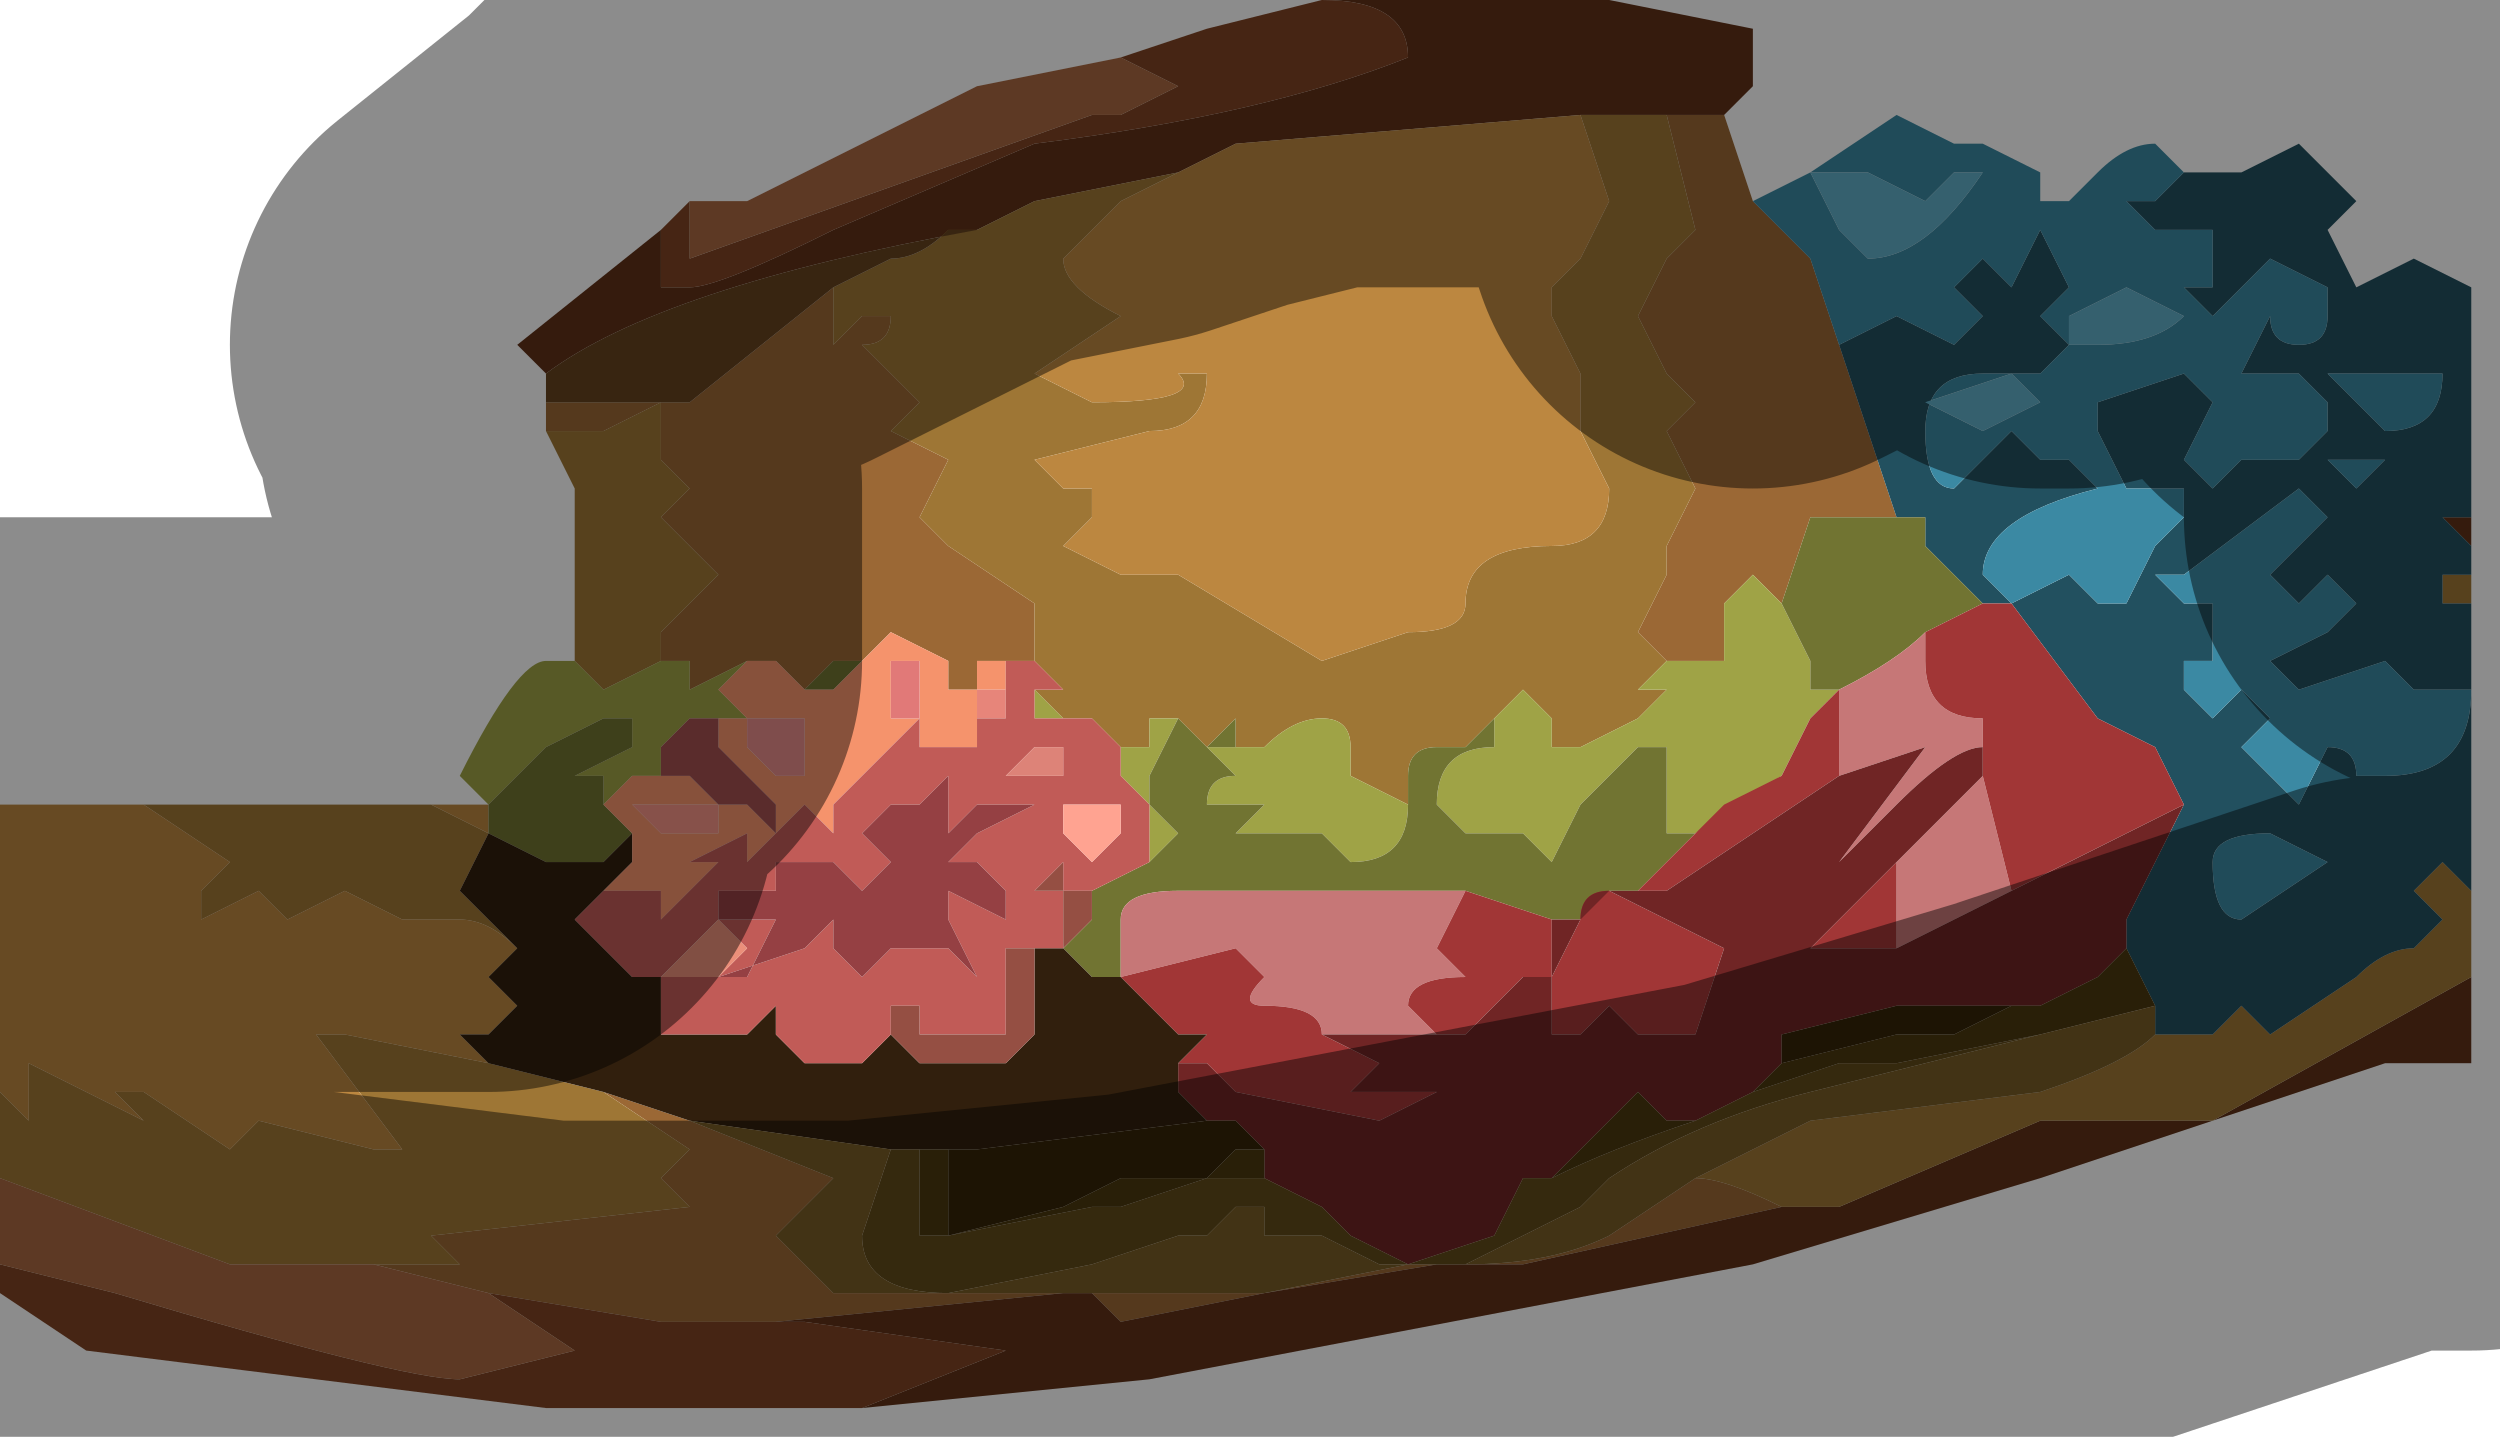 <?xml version="1.0" encoding="UTF-8" standalone="no"?>
<svg xmlns:xlink="http://www.w3.org/1999/xlink" height="2.5px" width="4.35px" xmlns="http://www.w3.org/2000/svg">
  <g transform="matrix(1.0, 0.0, 0.0, 1.0, 2.15, 1.1)">
    <path d="M0.85 -0.9 L0.9 -0.75 1.0 -0.65 1.05 -0.5 1.15 -0.2 1.1 -0.2 1.0 -0.2 0.95 -0.05 Q1.0 -0.05 0.95 -0.05 L0.9 -0.1 0.85 -0.05 0.85 0.05 0.75 0.05 0.7 0.0 0.75 -0.1 0.75 -0.15 0.8 -0.25 0.75 -0.35 0.8 -0.4 0.75 -0.45 0.7 -0.55 0.75 -0.65 0.8 -0.7 0.75 -0.9 0.85 -0.9 M-1.2 -0.35 L-1.2 -0.4 -1.15 -0.4 -0.95 -0.4 -0.7 -0.6 -0.7 -0.5 -0.65 -0.55 -0.6 -0.55 Q-0.6 -0.5 -0.65 -0.5 L-0.55 -0.4 -0.6 -0.35 Q-0.6 -0.35 -0.5 -0.3 L-0.55 -0.2 -0.5 -0.15 -0.35 -0.05 -0.35 0.05 -0.35 0.05 -0.4 0.05 -0.45 0.05 -0.45 0.1 -0.5 0.1 -0.5 0.05 -0.6 0.0 -0.65 0.05 -0.65 0.05 -0.7 0.05 -0.75 0.1 -0.8 0.05 -0.85 0.05 -0.85 0.05 -0.95 0.1 -0.95 0.05 Q-1.0 0.05 -1.0 0.05 L-1.0 0.0 -0.9 -0.1 -0.95 -0.15 -1.0 -0.2 -0.95 -0.25 -1.0 -0.3 -1.0 -0.35 -1.0 -0.4 -1.1 -0.35 -1.15 -0.35 -1.2 -0.35 M0.4 1.1 Q0.55 1.1 0.65 1.05 L0.8 0.95 Q0.85 0.95 0.95 1.0 L0.5 1.1 0.4 1.1 0.35 1.1 0.05 1.15 -0.2 1.2 -0.2 1.2 -0.25 1.15 -0.2 1.15 0.05 1.15 0.3 1.1 0.4 1.1 M-0.3 1.15 L-0.8 1.2 -0.9 1.2 -1.0 1.2 -1.3 1.15 -1.5 1.1 -1.35 1.1 -1.4 1.05 -0.95 1.0 -1.0 0.95 -0.95 0.9 -1.1 0.8 -0.95 0.85 -0.7 0.95 -0.8 1.05 -0.7 1.15 -0.65 1.15 -0.3 1.15 M-0.75 0.1 L-0.75 0.1" fill="#9b6835" fill-rule="evenodd" stroke="none"/>
    <path d="M0.15 -1.1 L0.35 -1.1 0.65 -1.1 0.9 -1.05 0.9 -0.95 0.85 -0.9 0.75 -0.9 0.65 -0.9 0.6 -0.9 0.0 -0.85 -0.1 -0.8 -0.35 -0.75 -0.45 -0.7 -0.45 -0.7 Q-1.0 -0.6 -1.2 -0.45 L-1.25 -0.5 -1.0 -0.7 -1.0 -0.6 -0.95 -0.6 Q-0.9 -0.6 -0.7 -0.7 L-0.35 -0.85 Q0.05 -0.9 0.3 -1.0 0.3 -1.1 0.15 -1.1 M2.15 -0.2 L2.15 -0.2 2.15 -0.1 2.15 -0.15 2.1 -0.2 2.15 -0.2 M2.15 0.6 L2.15 0.75 2.0 0.75 1.7 0.85 1.4 0.95 0.9 1.1 -0.15 1.3 -0.65 1.35 -0.4 1.25 -0.75 1.2 -0.9 1.2 -0.8 1.2 -0.3 1.15 -0.25 1.15 -0.2 1.2 -0.2 1.2 0.05 1.15 0.35 1.1 0.4 1.1 0.5 1.1 0.95 1.0 1.05 1.0 1.4 0.85 1.7 0.85 2.15 0.6 M2.15 -0.1 L2.15 -0.1" fill="#603118" fill-rule="evenodd" stroke="none"/>
    <path d="M2.15 -0.1 L2.15 -0.05 2.1 -0.05 2.1 -0.1 2.15 -0.1 2.15 -0.1 2.15 -0.1 M2.15 0.45 L2.15 0.6 1.7 0.85 1.4 0.85 1.05 1.0 0.95 1.0 Q0.85 0.95 0.8 0.95 L1.0 0.85 1.4 0.8 Q1.55 0.75 1.6 0.7 L1.65 0.7 1.7 0.7 1.75 0.65 1.8 0.7 1.95 0.6 Q2.0 0.55 2.05 0.55 L2.1 0.5 2.05 0.45 2.1 0.4 2.15 0.45 M-2.15 0.95 L-2.15 0.8 -2.1 0.85 -2.1 0.75 -1.9 0.85 -1.95 0.8 -1.9 0.8 -1.75 0.9 -1.7 0.85 -1.5 0.9 -1.45 0.9 -1.6 0.7 -1.6 0.7 -1.55 0.7 -1.3 0.75 -1.1 0.8 -1.1 0.8 -0.95 0.9 -1.0 0.95 -0.95 1.0 -1.4 1.05 -1.35 1.1 -1.5 1.1 -1.6 1.1 -1.75 1.1 -2.15 0.95 M-1.9 0.3 L-1.7 0.3 -1.4 0.3 -1.3 0.35 -1.3 0.35 -1.35 0.45 -1.25 0.55 -1.25 0.55 Q-1.3 0.5 -1.35 0.5 L-1.45 0.5 -1.55 0.45 -1.65 0.5 -1.7 0.45 -1.8 0.5 -1.8 0.45 -1.75 0.4 -1.9 0.3 M-1.15 0.05 L-1.15 -0.25 -1.2 -0.35 -1.15 -0.35 -1.1 -0.35 -1.0 -0.4 -1.0 -0.35 -1.0 -0.3 -0.95 -0.25 -1.0 -0.2 -0.95 -0.15 -0.9 -0.1 -1.0 0.0 -1.0 0.05 -1.0 0.05 -1.1 0.1 -1.15 0.05 -1.15 0.05 M-0.1 -0.8 L-0.2 -0.75 -0.3 -0.65 Q-0.3 -0.6 -0.2 -0.55 L-0.35 -0.45 -0.25 -0.4 Q-0.05 -0.4 -0.1 -0.45 L-0.05 -0.45 Q-0.05 -0.35 -0.15 -0.35 L-0.35 -0.3 -0.3 -0.25 -0.25 -0.25 -0.25 -0.2 -0.3 -0.15 -0.2 -0.1 -0.1 -0.1 0.15 0.05 0.3 0.0 Q0.4 0.0 0.4 -0.05 0.4 -0.15 0.55 -0.15 0.65 -0.15 0.65 -0.25 L0.6 -0.35 0.6 -0.45 0.55 -0.55 0.55 -0.6 0.6 -0.65 0.65 -0.75 0.6 -0.9 0.65 -0.9 0.75 -0.9 0.8 -0.7 0.75 -0.65 0.7 -0.55 0.75 -0.45 0.8 -0.4 0.75 -0.35 0.8 -0.25 0.75 -0.15 0.75 -0.1 0.7 0.0 0.75 0.05 0.7 0.1 0.75 0.1 0.7 0.15 0.6 0.2 0.55 0.2 0.55 0.15 0.5 0.1 0.45 0.15 0.4 0.2 0.35 0.2 Q0.3 0.2 0.3 0.25 L0.3 0.3 0.2 0.25 0.2 0.2 Q0.2 0.15 0.15 0.15 0.1 0.15 0.05 0.2 L0.0 0.2 0.0 0.15 -0.05 0.2 -0.1 0.15 -0.15 0.15 -0.15 0.2 -0.2 0.2 -0.2 0.2 -0.25 0.15 -0.3 0.15 -0.3 0.15 -0.35 0.1 -0.3 0.1 -0.35 0.05 -0.35 -0.05 -0.5 -0.15 -0.55 -0.2 -0.5 -0.3 Q-0.6 -0.35 -0.6 -0.35 L-0.55 -0.4 -0.65 -0.5 Q-0.6 -0.5 -0.6 -0.55 L-0.65 -0.55 -0.7 -0.5 -0.7 -0.6 -0.6 -0.65 Q-0.55 -0.65 -0.5 -0.7 L-0.45 -0.7 -0.45 -0.7 -0.35 -0.75 -0.1 -0.8 M-1.3 0.35 L-1.3 0.35" fill="#9e7635" fill-rule="evenodd" stroke="none"/>
    <path d="M-2.15 0.8 L-2.15 0.3 -2.1 0.3 -2.0 0.3 -1.9 0.3 -1.9 0.3 -1.75 0.4 -1.8 0.45 -1.8 0.5 -1.7 0.45 -1.65 0.5 -1.55 0.45 -1.45 0.5 -1.35 0.5 Q-1.3 0.5 -1.25 0.55 L-1.3 0.6 -1.25 0.65 -1.3 0.7 -1.35 0.7 -1.35 0.7 -1.3 0.75 -1.55 0.7 -1.6 0.7 -1.6 0.7 -1.45 0.9 -1.5 0.9 -1.7 0.85 -1.75 0.9 -1.9 0.8 -1.95 0.8 -1.9 0.85 -2.1 0.75 -2.1 0.85 -2.15 0.8 M-1.4 0.3 L-1.3 0.3 -1.3 0.35 -1.3 0.35 -1.4 0.3 M0.6 -0.9 L0.65 -0.75 0.6 -0.65 0.55 -0.6 0.55 -0.55 0.6 -0.45 0.6 -0.35 0.65 -0.25 Q0.65 -0.15 0.55 -0.15 0.4 -0.15 0.4 -0.05 0.4 0.0 0.3 0.0 L0.15 0.05 -0.1 -0.1 -0.2 -0.1 -0.3 -0.15 -0.25 -0.2 -0.25 -0.25 -0.3 -0.25 -0.35 -0.3 -0.15 -0.35 Q-0.05 -0.35 -0.05 -0.45 L-0.1 -0.45 Q-0.05 -0.4 -0.25 -0.4 L-0.35 -0.45 -0.2 -0.55 Q-0.3 -0.6 -0.3 -0.65 L-0.2 -0.75 -0.1 -0.8 0.0 -0.85 0.6 -0.9 M-0.45 0.1 L-0.45 0.1 -0.45 0.1 M-0.75 0.1 L-0.75 0.1 -0.75 0.1 -0.75 0.1" fill="#bc8740" fill-rule="evenodd" stroke="none"/>
    <path d="M-0.65 1.35 L-1.05 1.35 -1.2 1.35 -2.0 1.25 -2.15 1.15 -2.15 1.1 -1.95 1.15 Q-1.45 1.3 -1.35 1.3 L-1.15 1.25 -1.3 1.15 -1.0 1.2 -0.9 1.2 -0.75 1.2 -0.4 1.25 -0.65 1.35 M-1.0 -0.7 L-0.95 -0.75 -0.95 -0.65 -0.25 -0.9 -0.2 -0.9 -0.1 -0.95 -0.1 -0.95 -0.2 -1.0 -0.05 -1.05 0.15 -1.1 Q0.3 -1.1 0.3 -1.0 0.05 -0.9 -0.35 -0.85 L-0.7 -0.7 Q-0.9 -0.6 -0.95 -0.6 L-1.0 -0.6 -1.0 -0.7" fill="#7f4425" fill-rule="evenodd" stroke="none"/>
    <path d="M-2.15 1.1 L-2.15 0.95 -1.75 1.1 -1.6 1.1 -1.5 1.1 -1.3 1.15 -1.15 1.25 -1.35 1.3 Q-1.45 1.3 -1.95 1.15 L-2.15 1.1 M-0.95 -0.75 L-0.85 -0.75 -0.45 -0.95 -0.2 -1.0 -0.1 -0.95 -0.1 -0.95 -0.2 -0.9 -0.25 -0.9 -0.95 -0.65 -0.95 -0.75" fill="#a96841" fill-rule="evenodd" stroke="none"/>
    <path d="M-1.3 0.3 L-1.35 0.25 Q-1.25 0.05 -1.2 0.05 L-1.15 0.05 -1.15 0.05 -1.1 0.1 -1.0 0.05 -1.0 0.05 Q-1.0 0.05 -0.95 0.05 L-0.95 0.1 -0.85 0.05 -0.85 0.05 -0.85 0.05 -0.9 0.1 -0.85 0.15 -0.9 0.15 -0.95 0.15 -0.95 0.15 -1.0 0.2 -1.0 0.25 -1.05 0.25 -1.05 0.25 -1.1 0.3 -1.1 0.3 -1.1 0.25 -1.1 0.25 -1.15 0.25 -1.15 0.25 -1.05 0.2 -1.05 0.15 -1.1 0.15 -1.2 0.2 -1.3 0.3 -1.3 0.35 -1.3 0.3 M-0.35 0.1 L-0.3 0.15 -0.3 0.15 -0.35 0.15 -0.35 0.1 M-0.2 0.2 L-0.2 0.2 -0.15 0.2 -0.15 0.15 -0.1 0.15 -0.15 0.25 -0.15 0.3 -0.1 0.35 -0.15 0.4 -0.15 0.4 -0.15 0.3 -0.2 0.25 -0.2 0.2 M0.0 0.2 L0.05 0.2 Q0.1 0.15 0.15 0.15 0.2 0.15 0.2 0.2 L0.2 0.25 0.3 0.3 Q0.3 0.4 0.2 0.4 L0.15 0.35 0.0 0.35 0.05 0.3 0.0 0.3 -0.05 0.3 Q-0.05 0.25 0.0 0.25 L0.0 0.25 -0.05 0.2 0.0 0.2 M0.45 0.15 L0.5 0.1 0.55 0.15 0.55 0.2 0.6 0.2 0.7 0.15 0.75 0.1 0.7 0.1 0.75 0.05 0.85 0.05 0.85 -0.05 0.9 -0.1 0.95 -0.05 1.0 0.05 1.0 0.1 Q1.05 0.1 1.05 0.1 L1.0 0.15 0.95 0.25 0.8 0.35 0.75 0.35 0.75 0.2 0.7 0.2 0.6 0.3 0.55 0.4 0.5 0.35 0.45 0.35 0.4 0.35 0.35 0.3 Q0.35 0.2 0.45 0.2 L0.45 0.15" fill="#9fa346" fill-rule="evenodd" stroke="none"/>
    <path d="M1.65 -0.8 L1.75 -0.8 1.85 -0.85 1.9 -0.8 1.95 -0.75 1.9 -0.7 1.95 -0.6 2.05 -0.65 2.15 -0.6 2.15 -0.25 2.15 -0.2 2.1 -0.2 2.15 -0.15 2.15 -0.1 2.1 -0.1 2.1 -0.05 2.15 -0.05 2.15 0.45 2.1 0.4 2.05 0.45 2.1 0.5 2.05 0.55 Q2.0 0.55 1.95 0.6 L1.8 0.7 1.75 0.65 1.7 0.7 1.65 0.7 1.6 0.7 1.6 0.65 1.55 0.55 1.55 0.5 1.65 0.3 1.6 0.2 1.5 0.15 1.35 -0.05 1.3 -0.05 1.3 -0.05 1.2 -0.15 1.2 -0.2 1.15 -0.2 1.05 -0.5 1.15 -0.55 1.25 -0.5 1.3 -0.55 1.25 -0.6 1.3 -0.65 1.35 -0.6 1.35 -0.6 1.4 -0.7 1.45 -0.6 1.4 -0.55 1.45 -0.5 1.4 -0.45 1.3 -0.45 Q1.2 -0.45 1.2 -0.35 1.2 -0.25 1.25 -0.25 L1.35 -0.35 1.4 -0.3 1.45 -0.3 1.5 -0.25 Q1.3 -0.2 1.3 -0.1 L1.35 -0.05 1.45 -0.1 1.5 -0.05 1.55 -0.05 1.6 -0.15 1.6 -0.15 1.65 -0.2 1.65 -0.25 1.55 -0.25 1.5 -0.35 1.5 -0.4 1.65 -0.45 1.7 -0.4 1.65 -0.3 1.7 -0.25 1.7 -0.25 1.75 -0.3 1.85 -0.3 1.9 -0.35 1.9 -0.4 1.85 -0.45 1.75 -0.45 1.8 -0.55 Q1.8 -0.5 1.85 -0.5 1.9 -0.5 1.9 -0.55 L1.9 -0.6 1.8 -0.65 1.7 -0.55 1.7 -0.55 1.65 -0.6 1.7 -0.6 1.7 -0.65 1.7 -0.7 1.65 -0.7 Q1.6 -0.7 1.6 -0.7 L1.55 -0.75 1.6 -0.75 1.65 -0.8 1.65 -0.8 M1.9 -0.45 L2.0 -0.35 Q2.1 -0.35 2.1 -0.45 L2.0 -0.45 1.9 -0.45 M1.6 -0.15 L1.6 -0.1 1.65 -0.05 1.7 -0.05 1.7 0.05 1.65 0.05 1.65 0.1 1.7 0.15 1.75 0.1 1.8 0.15 1.75 0.2 1.85 0.3 1.9 0.2 Q1.95 0.2 1.95 0.25 L2.0 0.25 Q2.15 0.25 2.15 0.1 L2.05 0.1 2.0 0.05 1.85 0.1 1.8 0.05 1.9 0.0 1.95 -0.05 1.9 -0.1 1.85 -0.05 1.8 -0.1 1.9 -0.2 1.85 -0.25 1.65 -0.1 1.6 -0.1 1.6 -0.1 1.6 -0.15 M1.95 -0.25 L2.0 -0.3 1.95 -0.3 1.9 -0.3 1.95 -0.25 M1.75 0.5 L1.9 0.4 1.8 0.35 Q1.7 0.35 1.7 0.4 1.7 0.5 1.75 0.5" fill="#22505f" fill-rule="evenodd" stroke="none"/>
    <path d="M0.9 -0.75 L1.0 -0.8 1.15 -0.9 1.25 -0.85 1.3 -0.85 1.4 -0.8 1.4 -0.75 1.45 -0.75 1.5 -0.8 Q1.55 -0.85 1.6 -0.85 L1.65 -0.8 1.65 -0.8 1.6 -0.75 1.55 -0.75 1.6 -0.7 Q1.6 -0.7 1.65 -0.7 L1.7 -0.7 1.7 -0.65 1.7 -0.6 1.65 -0.6 1.7 -0.55 1.7 -0.55 1.8 -0.65 1.9 -0.6 1.9 -0.55 Q1.9 -0.5 1.85 -0.5 1.8 -0.5 1.8 -0.55 L1.75 -0.45 1.85 -0.45 1.9 -0.4 1.9 -0.35 1.85 -0.3 1.75 -0.3 1.7 -0.25 1.7 -0.25 1.65 -0.3 1.7 -0.4 1.65 -0.45 1.5 -0.4 1.5 -0.35 1.55 -0.25 1.65 -0.25 1.65 -0.2 1.6 -0.15 1.6 -0.15 1.55 -0.05 1.5 -0.05 1.45 -0.1 1.35 -0.05 1.3 -0.1 Q1.3 -0.2 1.5 -0.25 L1.45 -0.3 1.4 -0.3 1.35 -0.35 1.25 -0.25 Q1.2 -0.25 1.2 -0.35 1.2 -0.45 1.3 -0.45 L1.4 -0.45 1.45 -0.5 1.4 -0.55 1.45 -0.6 1.4 -0.7 1.35 -0.6 1.35 -0.6 1.3 -0.65 1.25 -0.6 1.3 -0.55 1.25 -0.5 1.15 -0.55 1.05 -0.5 1.0 -0.65 0.9 -0.75 M1.45 -0.5 Q1.5 -0.5 1.5 -0.5 1.6 -0.5 1.65 -0.55 L1.65 -0.55 1.55 -0.6 1.45 -0.55 1.45 -0.5 M1.1 -0.65 Q1.2 -0.65 1.3 -0.8 L1.25 -0.8 1.2 -0.75 1.1 -0.8 1.0 -0.8 1.05 -0.7 1.1 -0.65 M1.4 -0.4 L1.35 -0.45 1.2 -0.4 1.3 -0.35 1.4 -0.4 M1.9 -0.45 L2.0 -0.45 2.1 -0.45 Q2.1 -0.35 2.0 -0.35 L1.9 -0.45 M1.6 -0.15 L1.6 -0.1 1.6 -0.1 1.65 -0.1 1.85 -0.25 1.9 -0.2 1.8 -0.1 1.85 -0.05 1.9 -0.1 1.95 -0.05 1.9 0.0 1.8 0.05 1.85 0.1 2.0 0.05 2.05 0.1 2.15 0.1 Q2.15 0.25 2.0 0.25 L1.95 0.25 Q1.95 0.2 1.9 0.2 L1.85 0.3 1.75 0.2 1.8 0.15 1.75 0.1 1.7 0.15 1.65 0.1 1.65 0.05 1.7 0.05 1.7 -0.05 1.65 -0.05 1.6 -0.1 1.6 -0.15 M1.95 -0.25 L1.9 -0.3 1.95 -0.3 2.0 -0.3 1.95 -0.25 M1.75 0.5 Q1.7 0.5 1.7 0.4 1.7 0.35 1.8 0.35 L1.9 0.4 1.75 0.5" fill="#3b89a3" fill-rule="evenodd" stroke="none"/>
    <path d="M1.45 -0.5 L1.45 -0.55 1.55 -0.6 1.65 -0.55 1.65 -0.55 Q1.6 -0.5 1.5 -0.5 1.5 -0.5 1.45 -0.5 M1.4 -0.4 L1.3 -0.35 1.2 -0.4 1.35 -0.45 1.4 -0.4 M1.1 -0.65 L1.05 -0.7 1.0 -0.8 1.1 -0.8 1.2 -0.75 1.25 -0.8 1.3 -0.8 Q1.2 -0.65 1.1 -0.65" fill="#61afc9" fill-rule="evenodd" stroke="none"/>
    <path d="M-0.1 0.15 L-0.05 0.2 0.0 0.15 0.0 0.2 -0.05 0.2 0.0 0.25 0.0 0.25 Q-0.05 0.25 -0.05 0.3 L0.0 0.3 0.05 0.3 0.0 0.35 0.15 0.35 0.2 0.4 Q0.3 0.4 0.3 0.3 L0.3 0.25 Q0.3 0.2 0.35 0.2 L0.4 0.2 0.45 0.15 0.45 0.2 Q0.35 0.2 0.35 0.3 L0.4 0.35 0.45 0.35 0.5 0.35 0.55 0.4 0.6 0.3 0.7 0.2 0.75 0.2 0.75 0.35 0.8 0.35 0.7 0.45 0.65 0.45 0.6 0.5 0.55 0.5 0.4 0.45 0.1 0.45 -0.1 0.45 Q-0.2 0.45 -0.2 0.5 L-0.2 0.55 -0.2 0.6 -0.25 0.6 -0.3 0.55 -0.25 0.5 -0.25 0.5 -0.25 0.45 -0.25 0.45 -0.25 0.45 -0.15 0.4 -0.1 0.35 -0.15 0.3 -0.15 0.25 -0.1 0.15 M0.95 -0.05 Q1.0 -0.05 0.95 -0.05 L1.0 -0.2 1.1 -0.2 1.15 -0.2 1.2 -0.2 1.2 -0.15 1.3 -0.05 1.2 0.0 Q1.15 0.05 1.05 0.1 1.05 0.1 1.0 0.1 L1.0 0.05 0.95 -0.05 M-0.35 0.55 L-0.35 0.6 -0.35 0.55 M-0.75 0.1 L-0.7 0.05 -0.65 0.05 -0.7 0.1 -0.7 0.1 -0.75 0.1 -0.75 0.1 M-1.1 0.3 L-1.05 0.35 -1.05 0.35 -1.05 0.35 -1.1 0.4 -1.15 0.4 -1.2 0.4 -1.3 0.35 -1.3 0.3 -1.2 0.2 -1.1 0.15 -1.05 0.15 -1.05 0.2 -1.15 0.25 -1.15 0.25 -1.1 0.25 -1.1 0.25 -1.1 0.3 M-1.05 0.4 L-1.05 0.4 -1.05 0.4 M-1.3 0.35 L-1.3 0.35" fill="#717432" fill-rule="evenodd" stroke="none"/>
    <path d="M1.2 0.0 L1.2 0.05 Q1.2 0.15 1.3 0.15 L1.3 0.2 Q1.25 0.2 1.15 0.3 L1.1 0.35 1.05 0.4 1.2 0.2 1.05 0.25 1.05 0.2 1.05 0.1 Q1.15 0.05 1.2 0.0 M1.3 0.25 L1.35 0.45 1.15 0.55 1.15 0.4 1.3 0.25 M0.35 0.7 L0.15 0.7 Q0.15 0.65 0.05 0.65 0.0 0.65 0.05 0.6 L0.0 0.55 -0.2 0.6 -0.2 0.55 -0.2 0.5 Q-0.2 0.45 -0.1 0.45 L0.1 0.45 0.4 0.45 0.35 0.55 0.4 0.6 Q0.3 0.6 0.3 0.65 L0.35 0.7" fill="#c67777" fill-rule="evenodd" stroke="none"/>
    <path d="M1.3 -0.05 L1.3 -0.05 1.35 -0.05 1.5 0.15 1.6 0.2 1.65 0.3 1.35 0.45 1.3 0.25 1.3 0.2 1.3 0.15 Q1.2 0.15 1.2 0.05 L1.2 0.0 1.3 -0.05 M1.05 0.1 L1.05 0.2 1.05 0.25 0.75 0.45 0.7 0.45 0.8 0.35 0.85 0.3 0.95 0.25 1.0 0.15 1.05 0.1 M1.15 0.55 L1.05 0.55 1.0 0.55 1.15 0.4 1.15 0.55 M0.55 0.5 L0.55 0.6 0.6 0.5 Q0.6 0.45 0.65 0.45 0.85 0.55 0.85 0.55 L0.8 0.7 0.75 0.7 0.7 0.7 0.65 0.65 0.6 0.7 0.55 0.7 0.55 0.6 0.5 0.6 0.4 0.7 0.35 0.7 0.3 0.65 Q0.3 0.6 0.4 0.6 L0.35 0.55 0.4 0.45 0.55 0.5 M0.15 0.7 L0.25 0.75 0.2 0.8 0.35 0.8 0.25 0.85 0.0 0.8 -0.05 0.75 -0.1 0.75 -0.05 0.7 -0.1 0.7 -0.15 0.65 -0.15 0.65 -0.2 0.6 0.0 0.55 0.05 0.6 Q0.0 0.65 0.05 0.65 0.15 0.65 0.15 0.7" fill="#a13636" fill-rule="evenodd" stroke="none"/>
    <path d="M1.65 0.3 L1.55 0.5 1.55 0.55 1.5 0.6 1.4 0.65 1.35 0.65 1.3 0.65 1.15 0.65 0.95 0.7 0.95 0.75 0.9 0.8 0.8 0.85 0.75 0.85 0.7 0.8 0.65 0.85 0.55 0.95 0.5 0.95 0.45 1.05 0.3 1.1 0.2 1.05 0.15 1.0 0.05 0.95 0.05 0.9 0.0 0.85 0.0 0.85 -0.05 0.85 -0.1 0.8 -0.1 0.75 -0.05 0.75 0.0 0.8 0.25 0.85 0.35 0.8 0.2 0.8 0.25 0.75 0.15 0.7 0.35 0.7 0.4 0.7 0.5 0.6 0.55 0.6 0.55 0.7 0.6 0.7 0.65 0.65 0.7 0.7 0.75 0.7 0.8 0.7 0.85 0.55 Q0.85 0.55 0.65 0.45 0.6 0.45 0.6 0.5 L0.55 0.6 0.55 0.5 0.6 0.5 0.65 0.45 0.7 0.45 0.75 0.45 1.05 0.25 1.2 0.2 1.05 0.4 1.1 0.35 1.15 0.3 Q1.25 0.2 1.3 0.2 L1.3 0.25 1.15 0.4 1.0 0.55 1.05 0.55 1.15 0.55 1.35 0.45 1.65 0.3" fill="#702525" fill-rule="evenodd" stroke="none"/>
    <path d="M-0.1 0.75 L-0.1 0.8 -0.05 0.85 -0.45 0.9 -0.5 0.9 -0.55 0.9 -0.6 0.9 -0.6 0.9 -0.95 0.85 -1.1 0.8 -1.1 0.8 -1.3 0.75 -1.35 0.7 -1.35 0.7 -1.3 0.7 -1.25 0.65 -1.3 0.6 -1.25 0.55 -1.25 0.55 -1.35 0.45 -1.3 0.35 -1.2 0.4 -1.15 0.4 -1.1 0.4 -1.05 0.35 -1.05 0.35 -1.05 0.4 -1.1 0.45 -1.15 0.5 -1.1 0.55 -1.05 0.6 -1.0 0.6 -1.0 0.65 -1.0 0.65 -1.0 0.7 -0.95 0.7 -0.9 0.7 -0.9 0.7 -0.85 0.7 -0.85 0.7 -0.8 0.65 -0.8 0.7 -0.75 0.75 -0.75 0.75 -0.7 0.75 Q-0.65 0.75 -0.65 0.75 L-0.6 0.7 -0.55 0.75 -0.45 0.75 -0.4 0.75 -0.4 0.75 -0.35 0.7 -0.35 0.65 -0.35 0.6 -0.35 0.55 -0.3 0.55 -0.25 0.6 -0.2 0.6 -0.2 0.55 -0.2 0.6 -0.15 0.65 -0.15 0.65 -0.1 0.7 -0.05 0.7 -0.1 0.75 M-1.05 0.4 L-1.05 0.4" fill="#311f0d" fill-rule="evenodd" stroke="none"/>
    <path d="M-1.2 -0.4 L-1.2 -0.45 Q-1.0 -0.6 -0.45 -0.7 L-0.5 -0.7 Q-0.55 -0.65 -0.6 -0.65 L-0.7 -0.6 -0.95 -0.4 -1.15 -0.4 -1.2 -0.4" fill="#66431f" fill-rule="evenodd" stroke="none"/>
    <path d="M-0.65 0.05 L-0.65 0.05 -0.6 0.0 -0.5 0.05 -0.5 0.1 -0.45 0.1 -0.45 0.05 -0.4 0.05 -0.4 0.1 -0.4 0.1 -0.45 0.1 -0.45 0.15 -0.45 0.2 -0.5 0.2 -0.55 0.2 -0.55 0.2 -0.55 0.15 -0.55 0.15 -0.6 0.2 -0.6 0.2 -0.65 0.25 -0.65 0.25 -0.7 0.3 -0.7 0.35 -0.75 0.3 -0.75 0.25 -0.75 0.3 -0.75 0.3 -0.8 0.35 -0.85 0.4 -0.85 0.35 -0.95 0.4 -0.9 0.4 -0.95 0.45 -0.95 0.45 -1.0 0.5 -1.0 0.45 -1.05 0.45 -1.1 0.45 -1.1 0.45 -1.05 0.4 -1.05 0.35 -1.05 0.35 -1.1 0.3 -1.1 0.3 -1.05 0.25 -1.05 0.25 -0.95 0.25 -0.95 0.25 -0.9 0.3 -0.85 0.3 -0.8 0.35 -0.8 0.3 -0.9 0.2 -0.9 0.2 -0.9 0.15 -0.85 0.15 -0.9 0.1 -0.85 0.05 -0.85 0.05 -0.8 0.05 -0.75 0.1 -0.7 0.1 -0.7 0.1 -0.65 0.05 M-0.45 0.1 L-0.45 0.1 M-0.55 0.15 L-0.55 0.05 -0.6 0.05 -0.6 0.05 -0.6 0.15 -0.55 0.15 -0.55 0.15 M-0.75 0.1 L-0.75 0.1 M-1.05 0.4 L-1.05 0.4 M-0.75 0.2 L-0.75 0.15 -0.8 0.15 -0.85 0.15 -0.85 0.2 -0.85 0.2 -0.8 0.25 -0.8 0.25 -0.75 0.25 -0.75 0.2 M-1.0 0.3 L-1.0 0.3 -1.05 0.3 -1.05 0.3 -1.0 0.35 -1.0 0.35 -0.9 0.35 -0.9 0.3 -0.9 0.3 -0.95 0.3 -1.0 0.3" fill="#f5936c" fill-rule="evenodd" stroke="none"/>
    <path d="M-0.55 0.15 L-0.55 0.15 -0.6 0.15 -0.6 0.05 -0.6 0.05 -0.55 0.05 -0.55 0.15" fill="#e17978" fill-rule="evenodd" stroke="none"/>
    <path d="M-0.4 0.1 L-0.4 0.15 -0.4 0.15 -0.45 0.15 -0.45 0.2 -0.45 0.15 -0.45 0.1 -0.45 0.1 -0.4 0.1 -0.4 0.1" fill="#e7857a" fill-rule="evenodd" stroke="none"/>
    <path d="M-0.35 0.05 L-0.3 0.1 -0.35 0.1 -0.35 0.15 -0.3 0.15 -0.25 0.15 -0.2 0.2 -0.2 0.25 -0.15 0.3 -0.15 0.4 -0.15 0.4 -0.25 0.45 -0.25 0.45 -0.3 0.45 -0.3 0.4 -0.35 0.45 -0.3 0.45 -0.3 0.55 -0.35 0.55 -0.4 0.55 -0.4 0.55 -0.45 0.55 -0.4 0.55 -0.4 0.7 -0.45 0.7 -0.5 0.7 -0.55 0.7 -0.55 0.65 -0.6 0.65 -0.6 0.7 -0.65 0.75 Q-0.65 0.75 -0.7 0.75 L-0.75 0.75 -0.75 0.75 -0.8 0.7 -0.8 0.65 -0.85 0.7 -0.85 0.7 -0.9 0.7 -0.9 0.7 -0.95 0.7 -1.0 0.7 -1.0 0.65 -1.0 0.65 -1.0 0.6 -1.05 0.6 -1.1 0.55 -1.15 0.5 -1.1 0.45 -1.1 0.45 -1.05 0.45 -1.0 0.45 -1.0 0.5 -0.95 0.45 -0.95 0.45 -0.9 0.4 -0.95 0.4 -0.85 0.35 -0.85 0.4 -0.8 0.35 -0.75 0.3 -0.75 0.3 -0.75 0.25 -0.75 0.3 -0.7 0.35 -0.7 0.3 -0.65 0.25 -0.65 0.25 -0.6 0.2 -0.6 0.2 -0.55 0.15 -0.55 0.15 -0.55 0.2 -0.55 0.2 -0.5 0.2 -0.45 0.2 -0.45 0.15 -0.4 0.15 -0.4 0.15 -0.4 0.1 -0.4 0.05 -0.35 0.05 -0.35 0.05 M-0.5 0.25 L-0.5 0.25 -0.55 0.3 -0.6 0.3 -0.65 0.35 -0.65 0.35 -0.7 0.35 -0.65 0.35 -0.6 0.4 -0.6 0.4 -0.65 0.45 -0.7 0.4 -0.7 0.4 -0.8 0.4 -0.8 0.45 -0.85 0.45 -0.9 0.45 -0.9 0.5 -0.85 0.5 -0.75 0.5 -0.75 0.5 -0.8 0.5 -0.85 0.6 -0.9 0.6 -0.75 0.55 -0.7 0.5 -0.7 0.55 -0.65 0.6 -0.65 0.6 -0.6 0.55 -0.5 0.55 -0.45 0.6 -0.45 0.6 -0.5 0.5 -0.5 0.45 -0.5 0.45 -0.4 0.5 -0.4 0.45 -0.45 0.4 -0.45 0.4 -0.5 0.4 -0.45 0.35 -0.35 0.3 -0.45 0.3 -0.5 0.35 -0.5 0.25 M-0.25 0.2 L-0.3 0.2 -0.35 0.2 -0.35 0.2 -0.4 0.25 -0.35 0.25 -0.3 0.25 -0.3 0.2 -0.25 0.2 -0.25 0.2 M-0.3 0.35 L-0.25 0.4 -0.25 0.4 -0.2 0.35 -0.2 0.3 -0.25 0.3 -0.3 0.3 -0.3 0.35 -0.35 0.35 -0.3 0.35 -0.3 0.35 M-0.9 0.6 L-0.85 0.55 -0.9 0.5 -0.9 0.5 -0.95 0.55 -0.95 0.55 -1.0 0.6 -1.0 0.6 -0.95 0.6 -0.9 0.6 -0.9 0.6" fill="#c15b57" fill-rule="evenodd" stroke="none"/>
    <path d="M-0.25 0.2 L-0.25 0.2 -0.3 0.2 -0.3 0.25 -0.35 0.25 -0.4 0.25 -0.35 0.2 -0.35 0.2 -0.3 0.2 -0.25 0.2" fill="#dd8378" fill-rule="evenodd" stroke="none"/>
    <path d="M-0.3 0.35 L-0.3 0.35 -0.35 0.35 -0.3 0.35 -0.3 0.3 -0.25 0.3 -0.2 0.3 -0.2 0.35 -0.25 0.4 -0.25 0.4 -0.3 0.35" fill="#ffa391" fill-rule="evenodd" stroke="none"/>
    <path d="M-0.25 0.45 L-0.25 0.45 -0.25 0.5 -0.25 0.5 -0.3 0.55 -0.3 0.45 -0.35 0.45 -0.3 0.4 -0.3 0.45 -0.25 0.45 M-0.6 0.7 L-0.6 0.65 -0.55 0.65 -0.55 0.7 -0.5 0.7 -0.45 0.7 -0.4 0.7 -0.4 0.55 -0.45 0.55 -0.4 0.55 -0.4 0.55 -0.35 0.55 -0.3 0.55 -0.35 0.55 -0.35 0.6 -0.35 0.65 -0.35 0.7 -0.4 0.75 -0.4 0.75 -0.45 0.75 -0.55 0.75 -0.6 0.7" fill="#954f43" fill-rule="evenodd" stroke="none"/>
    <path d="M-0.5 0.25 L-0.5 0.35 -0.45 0.3 -0.35 0.3 -0.45 0.35 -0.5 0.4 -0.45 0.4 -0.45 0.4 -0.4 0.45 -0.4 0.5 -0.5 0.45 -0.5 0.45 -0.5 0.5 -0.45 0.6 -0.45 0.6 -0.5 0.55 -0.6 0.55 -0.65 0.6 -0.65 0.6 -0.7 0.55 -0.7 0.5 -0.75 0.55 -0.9 0.6 -0.85 0.6 -0.8 0.5 -0.75 0.5 -0.75 0.5 -0.85 0.5 -0.9 0.5 -0.9 0.45 -0.85 0.45 -0.8 0.45 -0.8 0.4 -0.7 0.4 -0.7 0.4 -0.65 0.45 -0.6 0.4 -0.6 0.4 -0.65 0.35 -0.7 0.35 -0.65 0.35 -0.65 0.35 -0.6 0.3 -0.55 0.3 -0.5 0.25 -0.5 0.25" fill="#954043" fill-rule="evenodd" stroke="none"/>
    <path d="M-0.75 0.2 L-0.75 0.25 -0.8 0.25 -0.8 0.25 -0.85 0.2 -0.85 0.2 -0.85 0.15 -0.8 0.15 -0.75 0.15 -0.75 0.2" fill="#e88d8a" fill-rule="evenodd" stroke="none"/>
    <path d="M-0.9 0.15 L-0.9 0.2 -0.9 0.2 -0.8 0.3 -0.8 0.35 -0.85 0.3 -0.9 0.3 -0.95 0.25 -0.95 0.25 -1.05 0.25 -1.0 0.25 -1.0 0.2 -0.95 0.15 -0.95 0.15 -0.9 0.15" fill="#a45050" fill-rule="evenodd" stroke="none"/>
    <path d="M-1.0 0.3 L-0.95 0.3 -0.9 0.3 -0.9 0.3 -0.9 0.35 -1.0 0.35 -1.0 0.35 -1.05 0.3 -1.05 0.3 -1.0 0.3 -1.0 0.3" fill="#f59386" fill-rule="evenodd" stroke="none"/>
    <path d="M-0.9 0.6 L-0.9 0.6 -0.95 0.6 -1.0 0.6 -1.0 0.6 -0.95 0.55 -0.95 0.55 -0.9 0.5 -0.9 0.5 -0.85 0.55 -0.9 0.6" fill="#eb8f7a" fill-rule="evenodd" stroke="none"/>
    <path d="M0.9 0.8 L1.05 0.75 1.15 0.75 1.4 0.7 1.6 0.65 1.0 0.8 Q0.8 0.85 0.65 0.95 L0.6 1.0 0.4 1.1 0.3 1.1 0.45 1.05 0.5 0.95 0.55 0.95 Q0.65 0.9 0.8 0.85 L0.9 0.8 M0.05 0.95 L0.15 1.0 0.2 1.05 0.3 1.1 0.25 1.1 0.15 1.05 0.05 1.05 0.05 1.0 0.0 1.0 0.0 1.0 -0.05 1.05 -0.1 1.05 -0.25 1.1 -0.5 1.15 Q-0.65 1.15 -0.65 1.05 L-0.6 0.9 -0.6 0.9 -0.55 0.9 -0.55 1.05 -0.5 1.05 -0.25 1.0 -0.25 1.0 -0.2 1.0 -0.05 0.95 0.0 0.95 0.0 0.95 0.05 0.95" fill="#614a1a" fill-rule="evenodd" stroke="none"/>
    <path d="M1.55 0.55 L1.6 0.65 1.4 0.7 1.15 0.75 1.05 0.75 0.9 0.8 0.95 0.75 1.15 0.7 1.25 0.7 1.35 0.65 1.4 0.65 1.5 0.6 1.55 0.55 M0.05 0.9 L0.05 0.95 0.0 0.95 0.0 0.95 -0.05 0.95 -0.2 1.0 -0.25 1.0 -0.25 1.0 -0.5 1.05 -0.55 1.05 -0.55 0.9 -0.5 0.9 -0.5 1.05 -0.3 1.0 -0.2 0.95 -0.05 0.95 0.0 0.9 0.0 0.9 0.05 0.9 M0.55 0.95 L0.65 0.85 0.7 0.8 0.75 0.85 0.8 0.85 Q0.65 0.9 0.55 0.95" fill="#4b380f" fill-rule="evenodd" stroke="none"/>
    <path d="M1.6 0.65 L1.6 0.7 Q1.55 0.75 1.4 0.8 L1.0 0.85 0.8 0.95 0.65 1.05 Q0.55 1.1 0.4 1.1 L0.6 1.0 0.65 0.95 Q0.8 0.85 1.0 0.8 L1.6 0.65 M-0.25 1.15 L-0.3 1.15 -0.65 1.15 -0.7 1.15 -0.8 1.05 -0.7 0.95 -0.95 0.85 -0.6 0.9 -0.6 0.9 -0.6 0.9 -0.65 1.05 Q-0.65 1.15 -0.5 1.15 L-0.25 1.1 -0.1 1.05 -0.05 1.05 0.0 1.0 0.0 1.0 0.05 1.0 0.05 1.05 0.15 1.05 0.25 1.1 0.3 1.1 0.05 1.15 -0.2 1.15 -0.25 1.15" fill="#785c26" fill-rule="evenodd" stroke="none"/>
    <path d="M1.35 0.65 L1.25 0.7 1.15 0.7 0.95 0.75 0.95 0.7 1.15 0.65 1.3 0.65 1.35 0.65 M-0.05 0.85 L0.0 0.85 0.0 0.85 0.05 0.9 0.0 0.9 0.0 0.9 -0.05 0.95 -0.2 0.95 -0.3 1.0 -0.5 1.05 -0.5 0.9 -0.45 0.9 -0.05 0.85" fill="#352407" fill-rule="evenodd" stroke="none"/>
    <path d="M0.15 -1.1 L0.35 -1.1 0.65 -1.1 0.9 -1.05 0.9 -0.95 0.85 -0.9 0.9 -0.75 1.0 -0.8 1.15 -0.9 1.25 -0.85 1.3 -0.85 1.4 -0.8 1.4 -0.75 1.45 -0.75 1.5 -0.8 Q1.55 -0.85 1.6 -0.85 L1.65 -0.8 1.75 -0.8 1.85 -0.85 1.9 -0.8 1.95 -0.75 1.9 -0.7 1.95 -0.6 2.05 -0.65 2.15 -0.6 M2.15 -0.25 L2.15 -0.2 2.15 -0.2 M2.15 0.75 L2.0 0.75 1.7 0.85 1.4 0.95 0.9 1.1 -0.15 1.3 -0.65 1.35 -1.05 1.35 -1.2 1.35 -2.0 1.25 -2.15 1.15 M-2.15 0.3 L-2.1 0.3 -2.0 0.3 -1.9 0.3 -1.9 0.3 -1.7 0.3 -1.4 0.3 -1.3 0.3 -1.35 0.25 Q-1.25 0.05 -1.2 0.05 L-1.15 0.05 -1.15 -0.25 -1.2 -0.35 -1.2 -0.4 -1.2 -0.45 -1.25 -0.5 -1.0 -0.7 -0.95 -0.75 -0.85 -0.75 -0.45 -0.95 -0.2 -1.0 -0.05 -1.05 0.15 -1.1" fill="none" stroke="#000000" stroke-linecap="round" stroke-linejoin="round" stroke-opacity="0.451" stroke-width="1.0"/>
  </g>
</svg>
